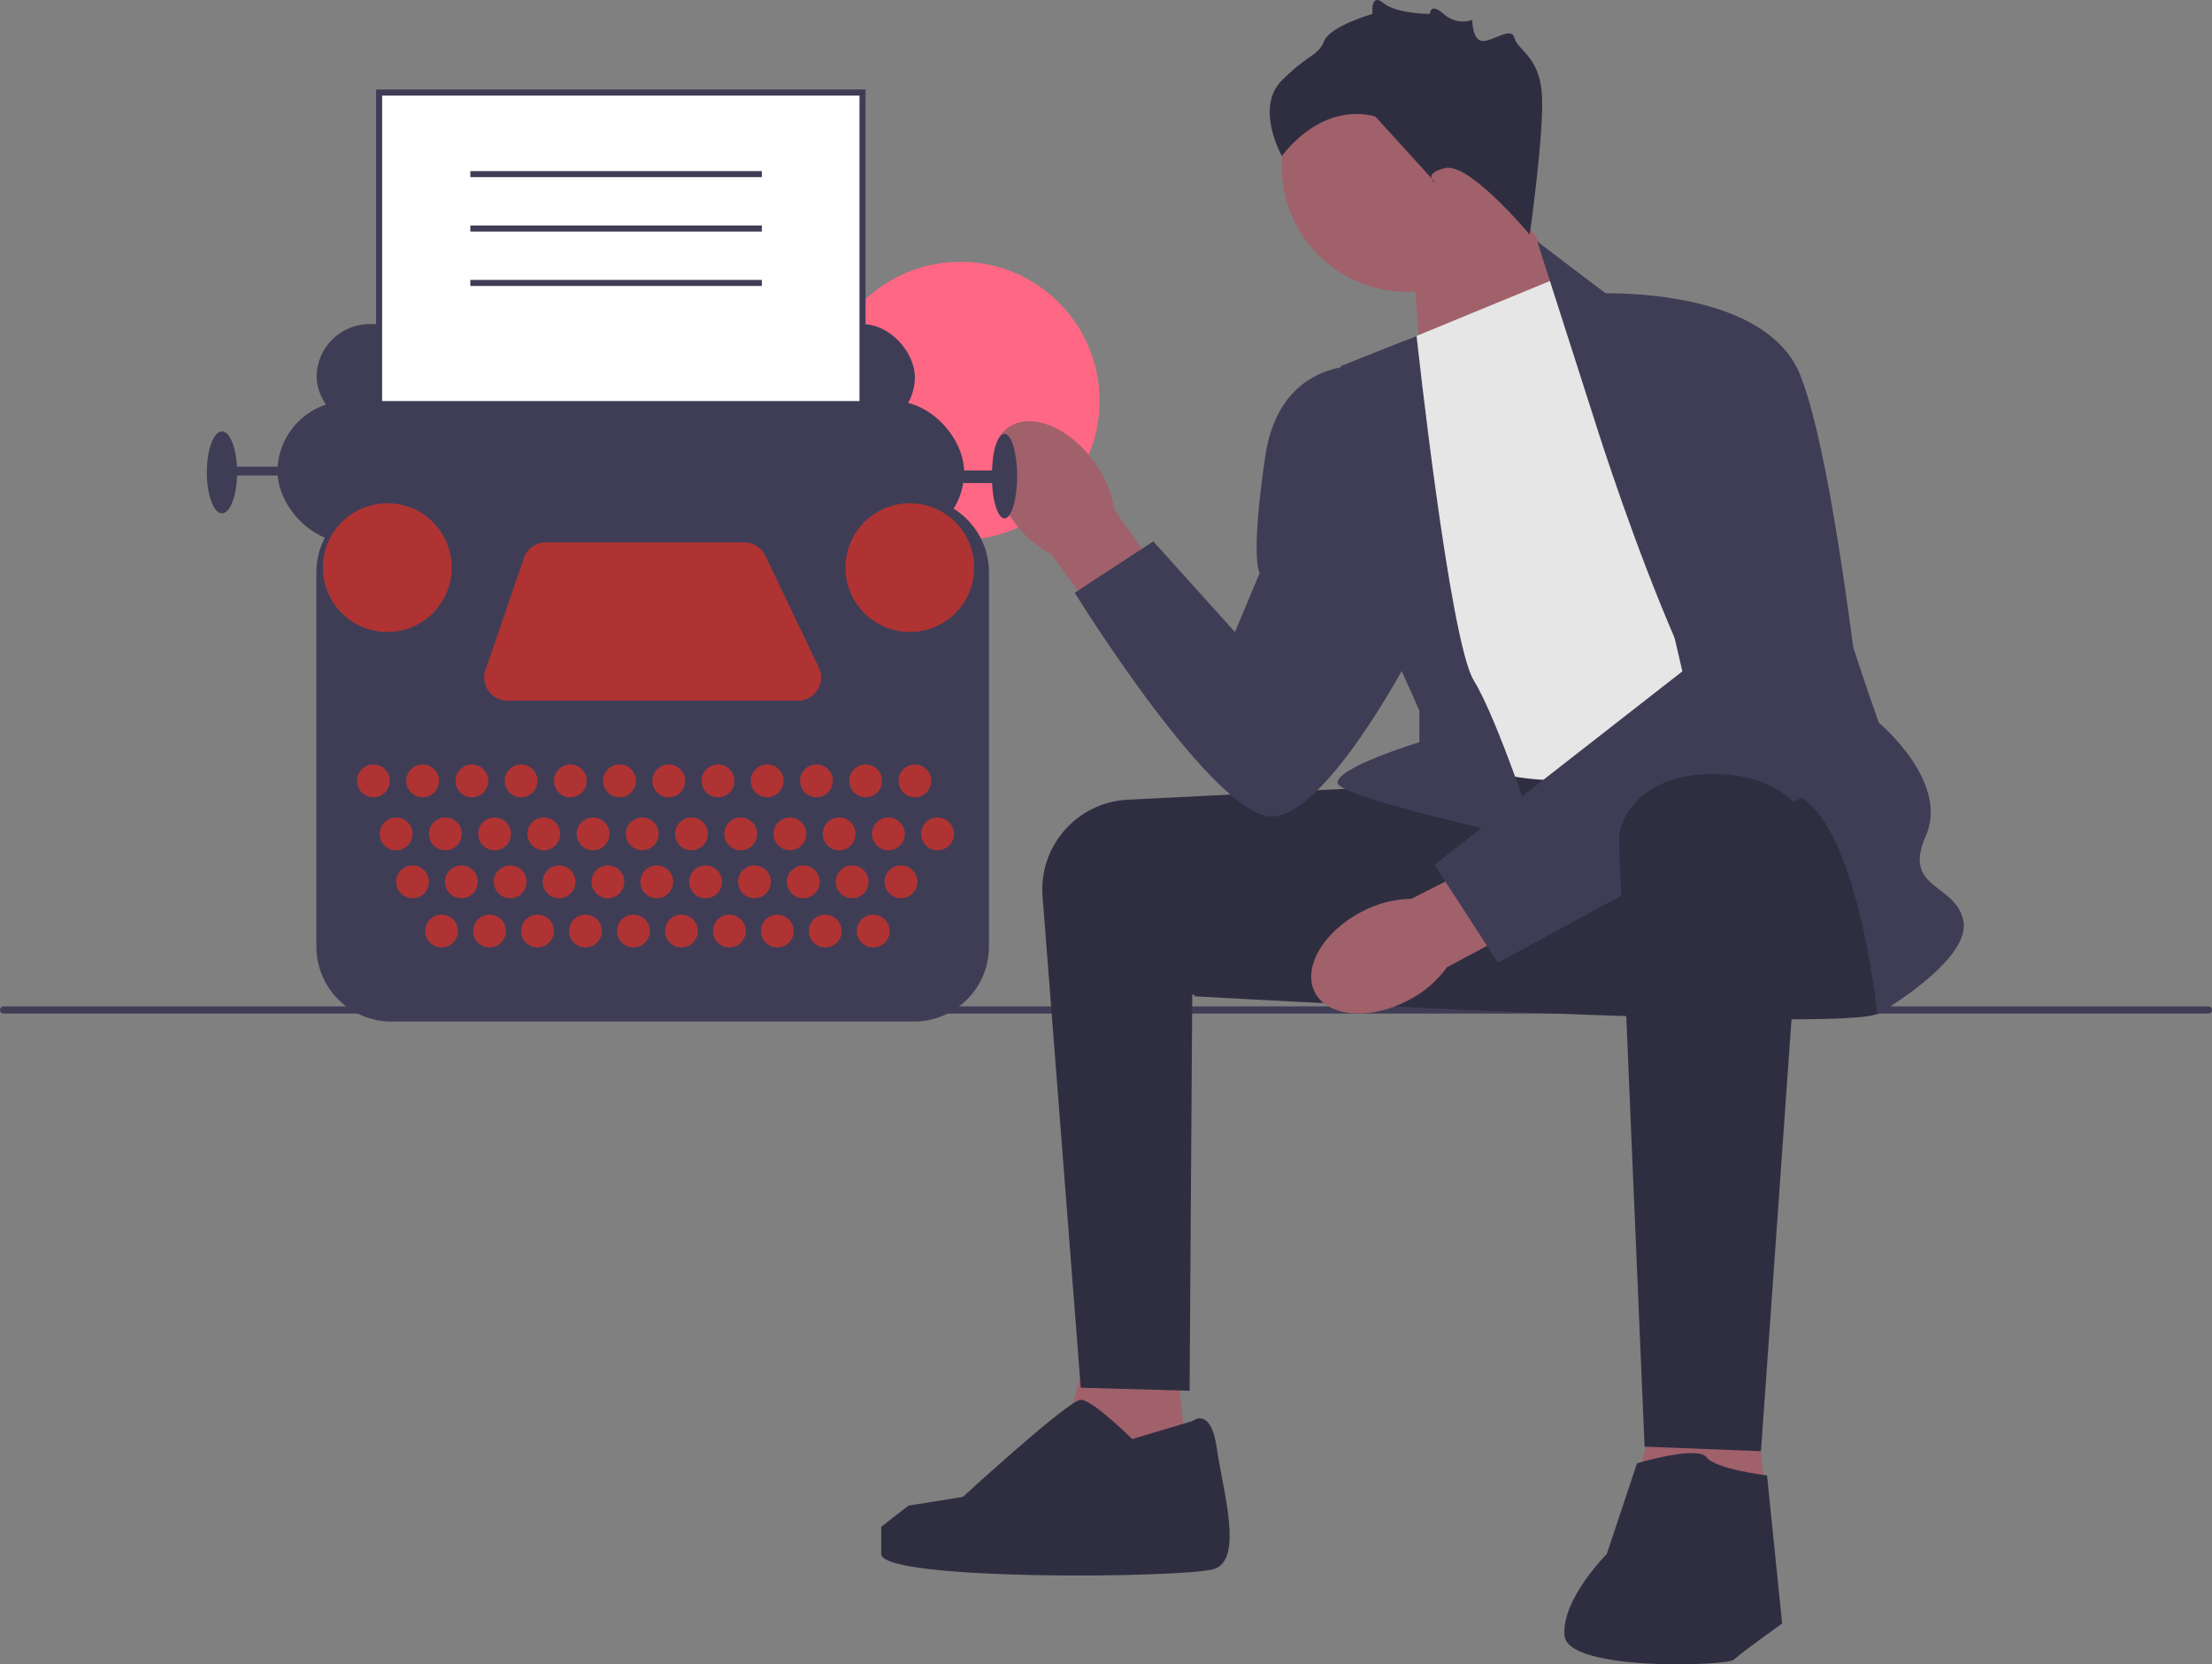 <svg xmlns="http://www.w3.org/2000/svg" width="731.67" height="550.618" viewBox="0 0 731.67 550.618" xmlns:xlink="http://www.w3.org/1999/xlink"><rect x="0" y="0" width="731.67" height="550.618" fill="#808080" stroke="none"/><circle cx="317.682" cy="132.627" r="46.021" fill="#ff6884"/><g><path d="M0,334.134c0,.66,.53,1.19,1.19,1.19H730.48c.66,0,1.19-.53,1.19-1.19,0-.66-.53-1.19-1.19-1.19H1.19c-.66,0-1.19,.53-1.19,1.19Z" fill="#3f3d56"/><g><polygon points="466.985 81.606 470.811 130.557 526.268 107.393 494.985 57.606 466.985 81.606" fill="#a0616a"/><circle cx="465.323" cy="55.181" r="41.339" fill="#a0616a"/><polygon points="387.985 440.606 394.985 503.393 345.985 496.606 361.985 438.606 387.985 440.606" fill="#a0616a"/><polygon points="578.985 449.606 585.985 512.393 536.985 505.606 552.985 447.606 578.985 449.606" fill="#a0616a"/><path d="M462.485,260.106c-.669,0-54.146,2.685-89.477,4.463-16.723,.841-29.452,15.315-28.155,32.009l12.632,162.528,36,1,.878-131,71.122,4-3-73Z" fill="#2f2e41"/><path d="M619.485,259.106s9,69,2,76c-7,7-226.5-5.5-226.5-5.5,0,0,48.154-69.537,56.827-71.519,8.673-1.981,146.673-8.981,146.673-8.981l21,10Z" fill="#2f2e41"/><path id="uuid-395a52e4-5c72-4314-a9bf-6720c6920e4c-245" d="M335.127,172.233c-8.359-11.691-9.103-25.48-1.662-30.799,7.441-5.319,20.247-.152,28.607,11.544,3.404,4.626,5.65,10,6.551,15.673l34.792,49.981-19.8,13.708-35.775-48.834c-5.078-2.688-9.437-6.554-12.714-11.273Z" fill="#a0616a"/><path id="uuid-2bcb0f29-4cb0-4836-b3e1-c42200070018-246" d="M465.674,331.017c-12.747,6.638-26.505,5.441-30.727-2.672-4.223-8.113,2.688-20.068,15.44-26.706,5.058-2.722,10.694-4.192,16.436-4.289l54.365-27.441,10.797,21.526-53.367,28.575c-3.374,4.65-7.812,8.425-12.944,11.008Z" fill="#a0616a"/><path d="M464.985,112.606l51-21,96,148s-67,15-90,18c-23,3-49-9-49-9l-8-136Z" fill="#e6e6e6"/><path d="M526.985,137.606l-18.5-57.709,24,18.209s68,45,68,64c0,19,21,77,21,77,0,0,23.5,19.5,15.5,37.5-8,18,10.5,15.5,12.5,28.5,2,13-28.5,30.5-28.5,30.5,0,0-7.5-73.5-31.5-73.5-24,0-62.5-124.5-62.5-124.5Z" fill="#3f3d56"/><path d="M468.568,111.13l-25.084,9.976s4,70,8,76,18,38,18,38v10.429s-28,8.571-27,13.571c1,5,66,19,66,19,0,0-13-40-21-53-8-13-18.916-113.976-18.916-113.976Z" fill="#3f3d56"/><path d="M527.485,97.106s56-3,68,27c12,30,22,128,22,128l-122,66.374-21-32.374,82-64-29-125Z" fill="#3f3d56"/><path d="M452.485,121.106s-29-4-34,30-1.823,38.5-1.823,38.5l-8.177,19.5-27-30-26,17s47,76,66,74c19-2,47-57,47-57l-16-92Z" fill="#3f3d56"/><path d="M597.323,270.145l-14.839,209.961-38.5-1.5s-8.5-198.5-8.5-201.5c0-3,4-20,29-21,25-1,32.839,14.039,32.839,14.039Z" fill="#2f2e41"/><path d="M541.485,484.106s20-6,23-2c3,4,20,6,20,6l5,49s-14,10-16,12-55,4-56-8c-1-12,14-27,14-27l10-30Z" fill="#2f2e41"/><path d="M394.485,470.106s6-5,8,9c2,14,9,37-1,40-10,3-110,4-110-5v-9l9-7,18.004-2.869s34.996-32.131,38.996-32.131c4,0,17,13,17,13l20-6Z" fill="#2f2e41"/><path d="M505.985,77.606s-20-24-28-22-3,5-3,5l-20-22s-16-6-31,13c0,0-9-16,0-25,9-9,12-8,14-13,2-5,16-9,16-9,0,0-.803-7.197,3.598-3.598s15.394,3.598,15.394,3.598c0,0,.063-4,4.535,0s9.472,2,9.472,2c0,0,0,6.921,3.5,6.961,3.5,.039,9.5-4.961,10.5-.961s8,6,9,18-4,47-4,47Z" fill="#2f2e41"/></g></g><g><rect x="104.731" y="107.214" width="197.887" height="35.069" rx="17.534" ry="17.534" fill="#3f3d56"/><rect x="125.397" y="30.606" width="159.896" height="175.343" fill="#fff"/><path d="M286.293,206.949H124.397V29.606h161.896V206.949Zm-159.896-2h157.896V31.606H126.397V204.949Z" fill="#3f3d56"/><rect x="91.789" y="132.681" width="227.111" height="46.758" rx="23.379" ry="23.379" fill="#3f3d56"/><ellipse cx="332.26" cy="157.521" rx="4.175" ry="13.986" fill="#3f3d56"/><ellipse cx="73.42" cy="156.269" rx="5.01" ry="13.568" fill="#3f3d56"/><rect x="74.672" y="154.39" width="28.806" height="2.922" fill="#3f3d56"/><rect x="306.376" y="155.642" width="23.379" height="4.175" fill="#3f3d56"/><path d="M302.334,337.957H129.439c-13.669,0-24.79-11.121-24.79-24.79v-123.841c0-13.669,11.121-24.79,24.79-24.79h172.896c13.669,0,24.789,11.121,24.789,24.79v123.841c0,13.669-11.12,24.79-24.789,24.79Z" fill="#3f3d56"/><circle cx="123.518" cy="258.343" r="5.427" fill="#af3333"/><circle cx="131.033" cy="275.878" r="5.427" fill="#af3333"/><circle cx="136.46" cy="291.742" r="5.427" fill="#af3333"/><circle cx="146.062" cy="308.024" r="5.427" fill="#af3333"/><circle cx="161.926" cy="308.024" r="5.427" fill="#af3333"/><circle cx="177.791" cy="308.024" r="5.427" fill="#af3333"/><circle cx="193.655" cy="308.024" r="5.427" fill="#af3333"/><circle cx="209.52" cy="308.024" r="5.427" fill="#af3333"/><circle cx="225.384" cy="308.024" r="5.427" fill="#af3333"/><circle cx="241.248" cy="308.024" r="5.427" fill="#af3333"/><circle cx="257.113" cy="308.024" r="5.427" fill="#af3333"/><circle cx="272.977" cy="308.024" r="5.427" fill="#af3333"/><circle cx="288.841" cy="308.024" r="5.427" fill="#af3333"/><circle cx="152.617" cy="291.742" r="5.427" fill="#af3333"/><circle cx="168.773" cy="291.742" r="5.427" fill="#af3333"/><circle cx="184.93" cy="291.742" r="5.427" fill="#af3333"/><circle cx="201.086" cy="291.742" r="5.427" fill="#af3333"/><circle cx="217.243" cy="291.742" r="5.427" fill="#af3333"/><circle cx="233.4" cy="291.742" r="5.427" fill="#af3333"/><circle cx="249.556" cy="291.742" r="5.427" fill="#af3333"/><circle cx="265.713" cy="291.742" r="5.427" fill="#af3333"/><circle cx="281.869" cy="291.742" r="5.427" fill="#af3333"/><circle cx="298.026" cy="291.742" r="5.427" fill="#af3333"/><circle cx="147.314" cy="275.878" r="5.427" fill="#af3333"/><circle cx="163.596" cy="275.878" r="5.427" fill="#af3333"/><circle cx="179.878" cy="275.878" r="5.427" fill="#af3333"/><circle cx="196.16" cy="275.878" r="5.427" fill="#af3333"/><circle cx="212.442" cy="275.878" r="5.427" fill="#af3333"/><circle cx="228.724" cy="275.878" r="5.427" fill="#af3333"/><circle cx="245.006" cy="275.878" r="5.427" fill="#af3333"/><circle cx="261.287" cy="275.878" r="5.427" fill="#af3333"/><circle cx="277.569" cy="275.878" r="5.427" fill="#af3333"/><circle cx="293.851" cy="275.878" r="5.427" fill="#af3333"/><circle cx="310.133" cy="275.878" r="5.427" fill="#af3333"/><circle cx="139.8" cy="258.343" r="5.427" fill="#af3333"/><circle cx="156.082" cy="258.343" r="5.427" fill="#af3333"/><circle cx="172.363" cy="258.343" r="5.427" fill="#af3333"/><circle cx="188.645" cy="258.343" r="5.427" fill="#af3333"/><circle cx="204.927" cy="258.343" r="5.427" fill="#af3333"/><circle cx="221.209" cy="258.343" r="5.427" fill="#af3333"/><circle cx="237.491" cy="258.343" r="5.427" fill="#af3333"/><circle cx="253.773" cy="258.343" r="5.427" fill="#af3333"/><circle cx="270.055" cy="258.343" r="5.427" fill="#af3333"/><circle cx="286.336" cy="258.343" r="5.427" fill="#af3333"/><circle cx="302.618" cy="258.343" r="5.427" fill="#af3333"/><circle cx="128.11" cy="187.789" r="21.292" fill="#af3333"/><circle cx="300.948" cy="187.789" r="21.292" fill="#af3333"/><path d="M180.522,179.439h65.701c2.945,0,5.628,1.691,6.899,4.347l17.731,37.06c2.429,5.076-1.272,10.948-6.899,10.948h-96.139c-5.248,0-8.936-5.164-7.234-10.128l12.707-37.06c1.06-3.091,3.967-5.167,7.234-5.167Z" fill="#af3333"/></g><rect x="155.568" y="56.606" width="96.417" height="2" fill="#3f3d56"/><rect x="155.568" y="74.606" width="96.417" height="2" fill="#3f3d56"/><rect x="155.568" y="92.606" width="96.417" height="2" fill="#3f3d56"/></svg>